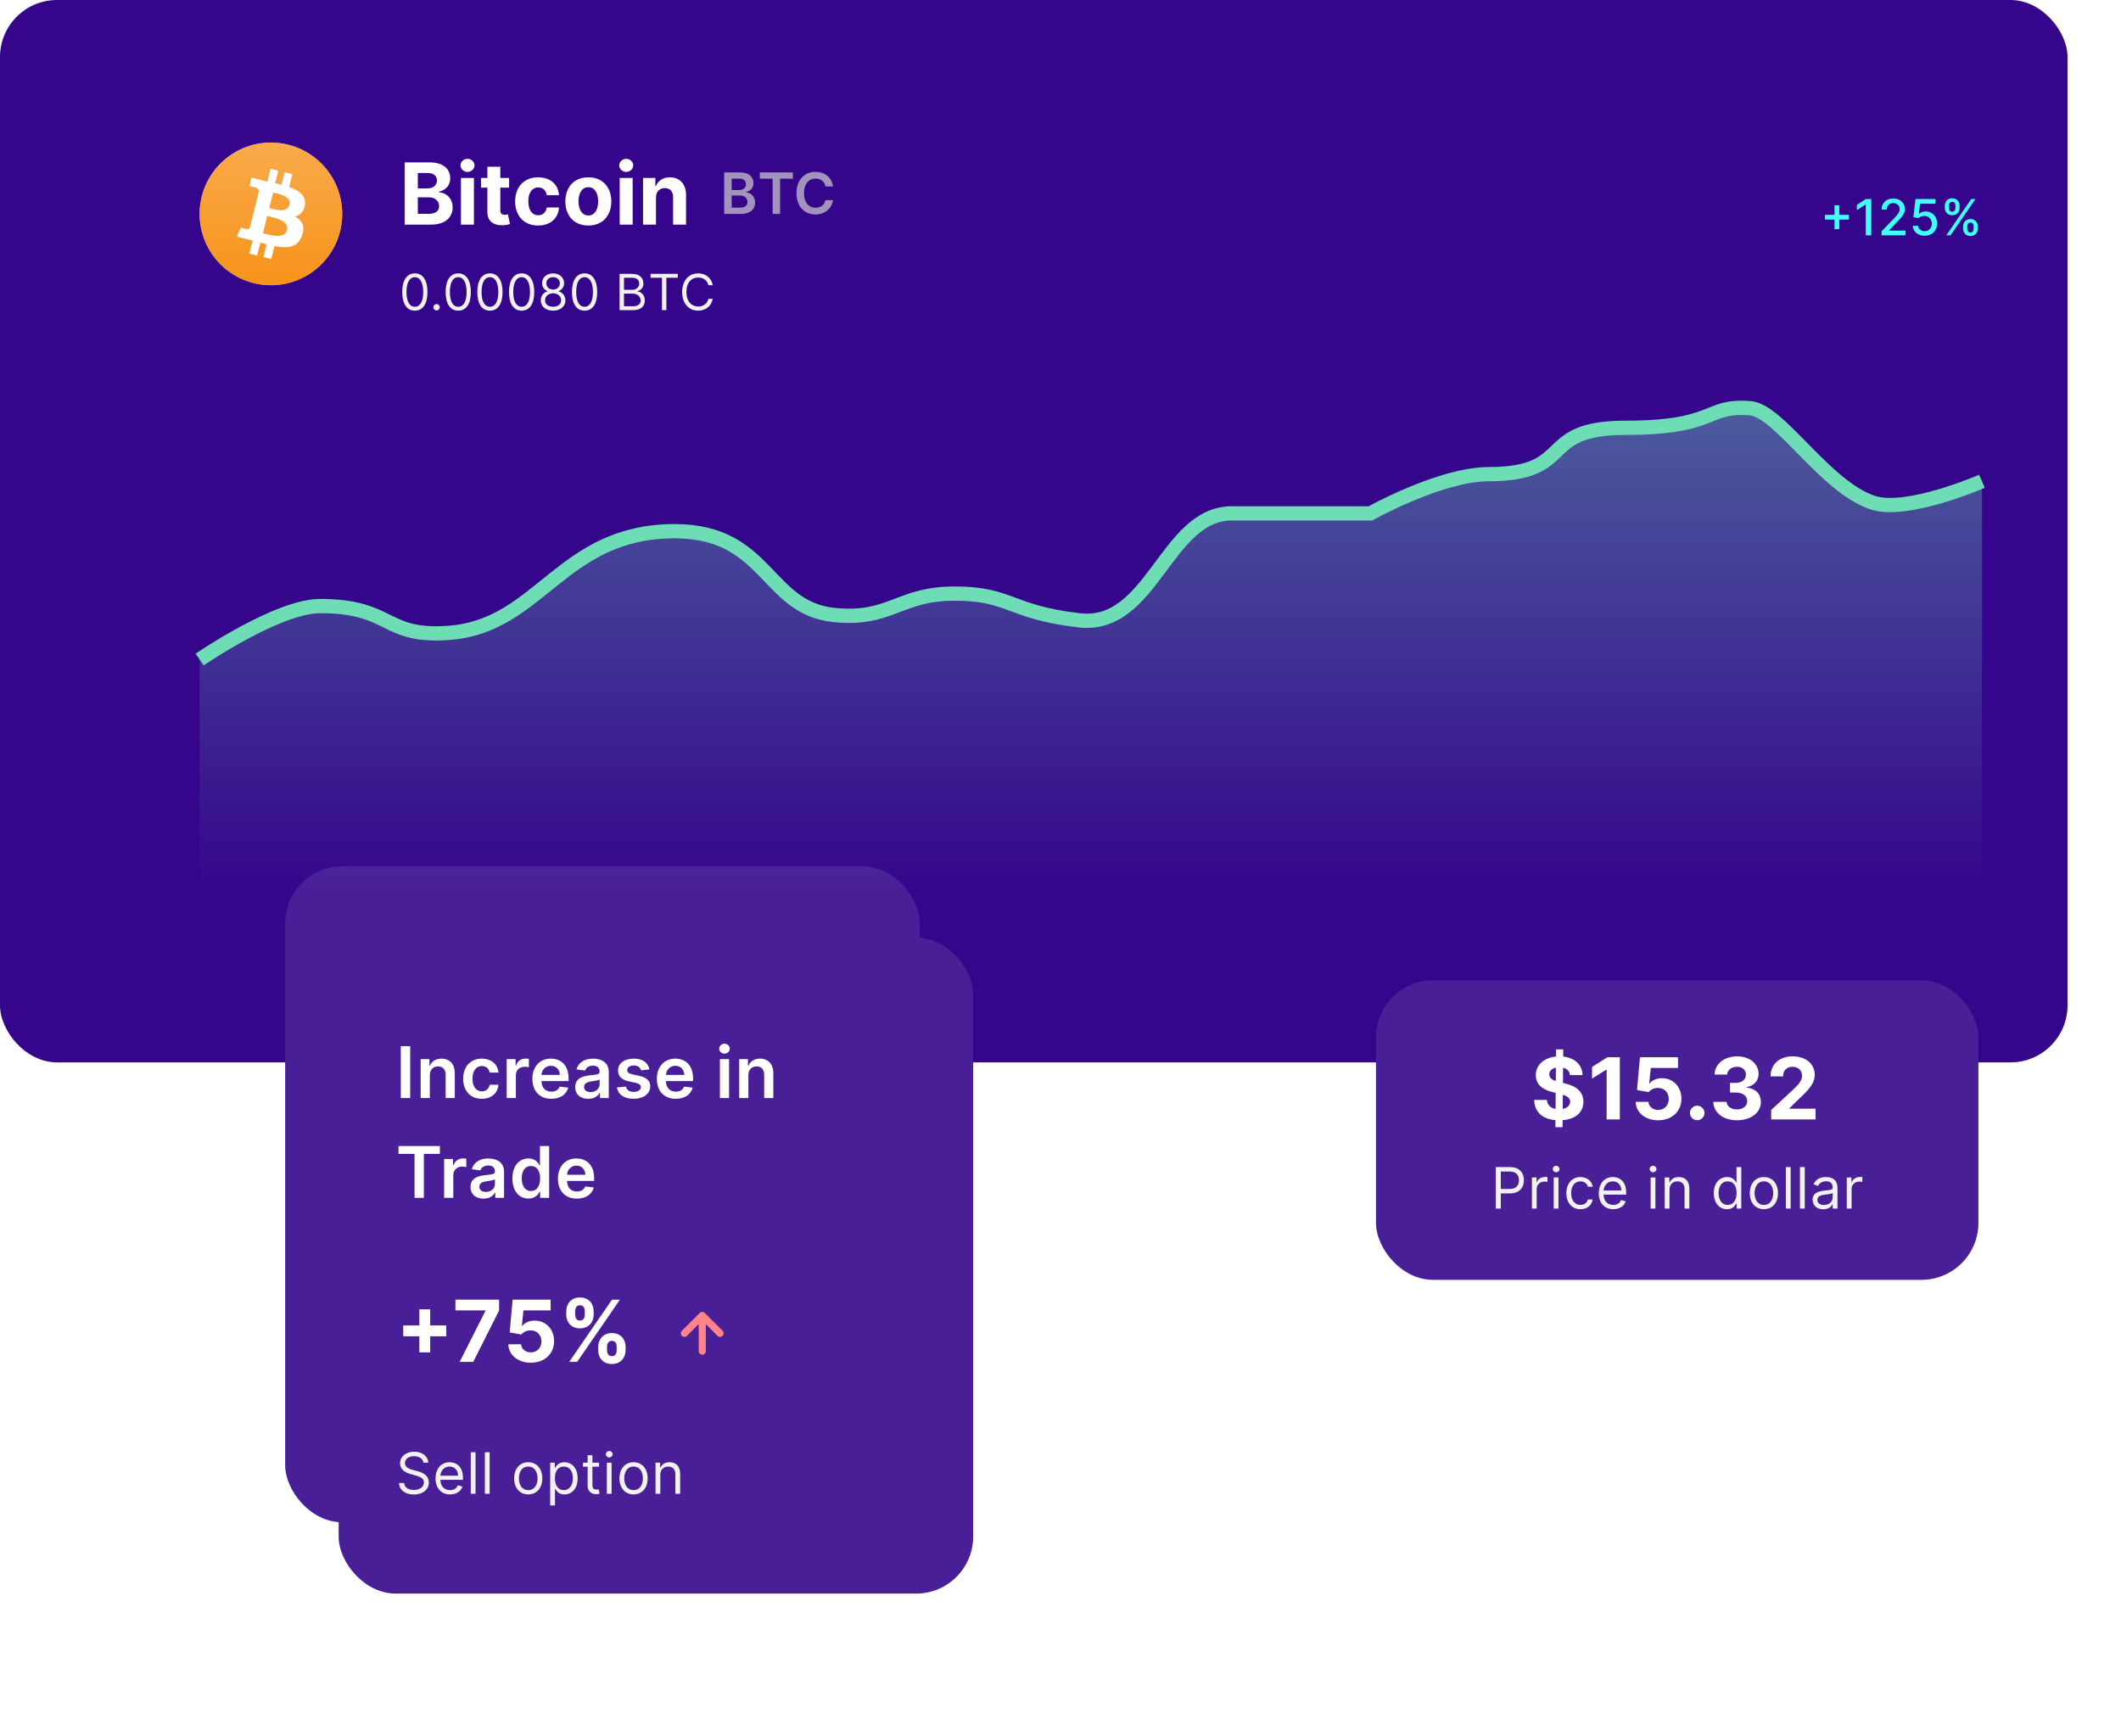 <svg width="595" height="487" viewBox="0 0 595 487" fill="none" xmlns="http://www.w3.org/2000/svg">
<rect width="580" height="298" rx="16" fill="#35068C"/>
<path d="M514.629 64.29H515.967V61.595H518.661V60.258H515.967V57.568H514.629V60.258H511.94V61.595H514.629V64.29ZM524.944 55.818H523.447L520.907 57.479V58.95L523.343 57.359H523.403V66H524.944V55.818ZM527.838 66H534.54V64.683H529.956V64.608L531.979 62.49C533.844 60.606 534.376 59.706 534.376 58.568C534.376 56.932 533.043 55.679 531.124 55.679C529.22 55.679 527.828 56.912 527.828 58.771H529.295C529.29 57.678 529.996 56.962 531.094 56.962C532.129 56.962 532.914 57.598 532.914 58.612C532.914 59.512 532.377 60.158 531.283 61.317L527.838 64.886V66ZM539.925 66.139C541.973 66.139 543.435 64.692 543.43 62.709C543.435 60.74 542.063 59.308 540.208 59.308C539.453 59.308 538.752 59.597 538.354 59.984H538.294L538.617 57.136H542.938V55.818H537.34L536.768 60.949L538.175 61.158C538.558 60.815 539.244 60.581 539.86 60.581C541.068 60.591 541.943 61.496 541.943 62.739C541.943 63.962 541.093 64.847 539.925 64.847C538.94 64.847 538.16 64.22 538.08 63.345H536.589C536.649 64.966 538.055 66.139 539.925 66.139ZM550.7 64.091C550.705 65.239 551.426 66.209 552.773 66.209C554.106 66.209 554.837 65.239 554.837 64.091V63.554C554.837 62.401 554.126 61.436 552.773 61.436C551.446 61.436 550.705 62.406 550.7 63.554V64.091ZM545.58 58.264C545.58 59.413 546.305 60.382 547.653 60.382C548.98 60.382 549.716 59.418 549.711 58.264V57.727C549.716 56.574 549 55.609 547.653 55.609C546.33 55.609 545.58 56.574 545.58 57.727V58.264ZM545.997 66H547.185L554.185 55.818H552.997L545.997 66ZM551.859 63.554C551.864 62.982 552.112 62.43 552.773 62.43C553.46 62.43 553.673 62.982 553.673 63.554V64.091C553.673 64.663 553.44 65.215 552.773 65.215C552.097 65.215 551.864 64.658 551.859 64.091V63.554ZM546.743 57.727C546.743 57.16 546.991 56.604 547.653 56.604C548.339 56.604 548.553 57.156 548.553 57.727V58.264C548.553 58.836 548.319 59.388 547.653 59.388C546.977 59.388 546.743 58.836 546.743 58.264V57.727Z" fill="#42FFFF"/>
<path d="M116.375 87.139C118.622 87.139 119.915 85.235 119.915 81.909C119.915 78.608 118.602 76.679 116.375 76.679C114.148 76.679 112.835 78.608 112.835 81.909C112.835 85.235 114.128 87.139 116.375 87.139ZM116.375 86.046C114.893 86.046 114.028 84.559 114.028 81.909C114.028 79.264 114.903 77.753 116.375 77.753C117.847 77.753 118.722 79.264 118.722 81.909C118.722 84.559 117.857 86.046 116.375 86.046ZM122.464 87.079C122.956 87.079 123.358 86.677 123.358 86.185C123.358 85.692 122.956 85.29 122.464 85.29C121.971 85.29 121.569 85.692 121.569 86.185C121.569 86.677 121.971 87.079 122.464 87.079ZM128.55 87.139C130.797 87.139 132.089 85.235 132.089 81.909C132.089 78.608 130.777 76.679 128.55 76.679C126.322 76.679 125.01 78.608 125.01 81.909C125.01 85.235 126.302 87.139 128.55 87.139ZM128.55 86.046C127.068 86.046 126.203 84.559 126.203 81.909C126.203 79.264 127.078 77.753 128.55 77.753C130.021 77.753 130.896 79.264 130.896 81.909C130.896 84.559 130.031 86.046 128.55 86.046ZM137.44 87.139C139.687 87.139 140.979 85.235 140.979 81.909C140.979 78.608 139.667 76.679 137.44 76.679C135.212 76.679 133.9 78.608 133.9 81.909C133.9 85.235 135.192 87.139 137.44 87.139ZM137.44 86.046C135.958 86.046 135.093 84.559 135.093 81.909C135.093 79.264 135.968 77.753 137.44 77.753C138.911 77.753 139.786 79.264 139.786 81.909C139.786 84.559 138.921 86.046 137.44 86.046ZM146.33 87.139C148.577 87.139 149.869 85.235 149.869 81.909C149.869 78.608 148.557 76.679 146.33 76.679C144.102 76.679 142.79 78.608 142.79 81.909C142.79 85.235 144.082 87.139 146.33 87.139ZM146.33 86.046C144.848 86.046 143.983 84.559 143.983 81.909C143.983 79.264 144.858 77.753 146.33 77.753C147.801 77.753 148.676 79.264 148.676 81.909C148.676 84.559 147.811 86.046 146.33 86.046ZM155.16 87.139C157.193 87.139 158.61 85.951 158.62 84.296C158.61 83.008 157.75 81.914 156.651 81.71V81.651C157.606 81.402 158.232 80.467 158.242 79.383C158.232 77.832 156.93 76.679 155.16 76.679C153.37 76.679 152.068 77.832 152.077 79.383C152.068 80.467 152.694 81.402 153.668 81.651V81.71C152.55 81.914 151.69 83.008 151.7 84.296C151.69 85.951 153.107 87.139 155.16 87.139ZM155.16 86.046C153.763 86.046 152.903 85.329 152.913 84.236C152.903 83.087 153.852 82.267 155.16 82.267C156.448 82.267 157.397 83.087 157.407 84.236C157.397 85.329 156.537 86.046 155.16 86.046ZM155.16 81.213C154.046 81.213 153.261 80.517 153.271 79.463C153.261 78.429 154.016 77.753 155.16 77.753C156.283 77.753 157.039 78.429 157.049 79.463C157.039 80.517 156.254 81.213 155.16 81.213ZM163.986 87.139C166.234 87.139 167.526 85.235 167.526 81.909C167.526 78.608 166.214 76.679 163.986 76.679C161.759 76.679 160.447 78.608 160.447 81.909C160.447 85.235 161.739 87.139 163.986 87.139ZM163.986 86.046C162.505 86.046 161.64 84.559 161.64 81.909C161.64 79.264 162.515 77.753 163.986 77.753C165.458 77.753 166.333 79.264 166.333 81.909C166.333 84.559 165.468 86.046 163.986 86.046ZM173.812 87H177.491C179.897 87 180.891 85.827 180.891 84.296C180.891 82.685 179.778 81.81 178.843 81.75V81.651C179.718 81.412 180.494 80.835 180.494 79.523C180.494 78.031 179.499 76.818 177.372 76.818H173.812V87ZM175.045 85.906V82.367H177.551C178.883 82.367 179.718 83.261 179.718 84.296C179.718 85.19 179.102 85.906 177.491 85.906H175.045ZM175.045 81.293V77.912H177.372C178.724 77.912 179.32 78.628 179.32 79.523C179.32 80.597 178.445 81.293 177.332 81.293H175.045ZM182.501 77.912H185.702V87H186.935V77.912H190.137V76.818H182.501V77.912ZM199.949 80C199.571 77.912 197.901 76.679 195.853 76.679C193.247 76.679 191.358 78.688 191.358 81.909C191.358 85.131 193.247 87.139 195.853 87.139C197.901 87.139 199.571 85.906 199.949 83.818H198.716C198.418 85.23 197.205 85.986 195.853 85.986C194.003 85.986 192.551 84.554 192.551 81.909C192.551 79.264 194.003 77.832 195.853 77.832C197.205 77.832 198.418 78.588 198.716 80H199.949Z" fill="#F2F2F2"/>
<path d="M113.517 63H120.974C124.895 63 126.983 60.955 126.983 58.176C126.983 55.594 125.134 54.034 123.148 53.94V53.77C124.963 53.361 126.301 52.074 126.301 50.02C126.301 47.403 124.358 45.545 120.506 45.545H113.517V63ZM117.207 59.983V55.347H120.301C122.074 55.347 123.173 56.369 123.173 57.81C123.173 59.122 122.278 59.983 120.216 59.983H117.207ZM117.207 52.849V48.528H120.011C121.648 48.528 122.577 49.372 122.577 50.633C122.577 52.014 121.452 52.849 119.943 52.849H117.207ZM129.316 63H132.947V49.909H129.316V63ZM131.14 48.222C132.222 48.222 133.109 47.395 133.109 46.381C133.109 45.375 132.222 44.548 131.14 44.548C130.066 44.548 129.18 45.375 129.18 46.381C129.18 47.395 130.066 48.222 131.14 48.222ZM142.818 49.909H140.355V46.773H136.724V49.909H134.935V52.636H136.724V59.455C136.707 62.02 138.455 63.29 141.088 63.179C142.026 63.145 142.69 62.957 143.057 62.838L142.486 60.136C142.307 60.17 141.923 60.256 141.582 60.256C140.858 60.256 140.355 59.983 140.355 58.977V52.636H142.818V49.909ZM150.957 63.256C154.443 63.256 156.634 61.21 156.804 58.202H153.378C153.165 59.599 152.244 60.383 151 60.383C149.304 60.383 148.205 58.96 148.205 56.455C148.205 53.983 149.312 52.568 151 52.568C152.33 52.568 153.182 53.446 153.378 54.75H156.804C156.651 51.724 154.358 49.739 150.94 49.739C146.969 49.739 144.514 52.492 144.514 56.506C144.514 60.486 146.926 63.256 150.957 63.256ZM165.043 63.256C169.015 63.256 171.487 60.537 171.487 56.506C171.487 52.449 169.015 49.739 165.043 49.739C161.072 49.739 158.6 52.449 158.6 56.506C158.6 60.537 161.072 63.256 165.043 63.256ZM165.06 60.443C163.228 60.443 162.29 58.764 162.29 56.48C162.29 54.196 163.228 52.508 165.06 52.508C166.859 52.508 167.796 54.196 167.796 56.48C167.796 58.764 166.859 60.443 165.06 60.443ZM173.847 63H177.478V49.909H173.847V63ZM175.671 48.222C176.754 48.222 177.64 47.395 177.64 46.381C177.64 45.375 176.754 44.548 175.671 44.548C174.597 44.548 173.711 45.375 173.711 46.381C173.711 47.395 174.597 48.222 175.671 48.222ZM184.017 55.432C184.026 53.744 185.031 52.756 186.497 52.756C187.955 52.756 188.832 53.71 188.824 55.312V63H192.455V54.665C192.455 51.614 190.665 49.739 187.938 49.739C185.994 49.739 184.588 50.693 184 52.219H183.847V49.909H180.386V63H184.017V55.432Z" fill="white"/>
<path opacity="0.7" d="M203.148 60H207.858C210.523 60 211.83 58.642 211.83 56.83C211.83 55.068 210.58 54.034 209.341 53.972V53.858C210.477 53.591 211.375 52.795 211.375 51.381C211.375 49.648 210.125 48.364 207.602 48.364H203.148V60ZM205.256 58.239V54.83H207.58C208.881 54.83 209.688 55.625 209.688 56.665C209.688 57.591 209.051 58.239 207.523 58.239H205.256ZM205.256 53.312V50.102H207.386C208.625 50.102 209.267 50.756 209.267 51.653C209.267 52.676 208.438 53.312 207.341 53.312H205.256ZM213.152 50.131H216.749V60H218.839V50.131H222.436V48.364H213.152V50.131ZM233.686 52.29C233.328 49.705 231.339 48.205 228.76 48.205C225.72 48.205 223.43 50.42 223.43 54.182C223.43 57.938 225.692 60.159 228.76 60.159C231.527 60.159 233.362 58.369 233.686 56.148L231.561 56.136C231.294 57.5 230.18 58.267 228.788 58.267C226.902 58.267 225.55 56.852 225.55 54.182C225.55 51.557 226.891 50.097 228.794 50.097C230.209 50.097 231.317 50.898 231.561 52.29H233.686Z" fill="#CFCFCF"/>
<circle cx="76" cy="60" r="20" fill="#C4C4C4"/>
<g clip-path="url(#clip0)">
<path d="M95.402 64.837C92.73 75.557 81.869 82.073 71.164 79.401C60.444 76.729 53.927 65.868 56.599 55.163C59.272 44.444 70.117 37.927 80.837 40.599C91.542 43.256 98.074 54.117 95.402 64.837Z" fill="url(#paint0_linear)"/>
<path d="M85.522 57.508C85.913 54.852 83.897 53.414 81.116 52.461L82.022 48.852L79.835 48.305L78.96 51.821C78.382 51.68 77.788 51.539 77.194 51.414L78.069 47.883L75.882 47.336L74.991 50.93C74.507 50.821 74.038 50.711 73.585 50.602V50.586L70.553 49.836L69.975 52.18C69.975 52.18 71.6 52.555 71.569 52.571C72.46 52.789 72.616 53.383 72.585 53.852L71.553 57.961C71.616 57.977 71.694 57.992 71.788 58.039C71.71 58.024 71.632 58.008 71.553 57.977L70.116 63.727C70.007 63.992 69.725 64.399 69.116 64.242C69.132 64.274 67.522 63.852 67.522 63.852L66.429 66.367L69.288 67.086C69.819 67.227 70.335 67.352 70.85 67.492L69.944 71.133L72.132 71.68L73.038 68.07C73.632 68.227 74.225 68.383 74.788 68.524L73.897 72.117L76.085 72.664L76.991 69.024C80.741 69.727 83.553 69.445 84.725 66.055C85.678 63.336 84.678 61.758 82.71 60.727C84.163 60.399 85.241 59.446 85.522 57.508ZM80.507 64.539C79.835 67.258 75.241 65.789 73.757 65.414L74.96 60.586C76.444 60.961 81.225 61.696 80.507 64.539ZM81.194 57.461C80.569 59.946 76.757 58.68 75.522 58.367L76.616 53.992C77.85 54.305 81.835 54.883 81.194 57.461Z" fill="white"/>
</g>
<g filter="url(#filter0_b)">
<rect x="80" y="243" width="178" height="184" rx="16" fill="#491F98"/>
</g>
<g filter="url(#filter1_d)">
<rect x="371" y="255" width="169" height="84" rx="16" fill="#491F98"/>
<path d="M421.322 296.182H423.334L423.351 294.213C427.041 293.932 429.18 291.972 429.189 289.014C429.18 286.108 426.99 284.565 423.956 283.884L423.453 283.764L423.487 279.503C424.621 279.767 425.311 280.491 425.413 281.565H428.95C428.907 278.744 426.802 276.724 423.521 276.366L423.538 274.364H421.527L421.51 276.349C418.177 276.673 415.825 278.685 415.842 281.591C415.834 284.165 417.649 285.639 420.598 286.347L421.416 286.551L421.373 291.06C419.984 290.795 419.047 289.943 418.953 288.52H415.382C415.467 291.963 417.726 293.889 421.339 294.205L421.322 296.182ZM423.385 291.06L423.419 287.08C424.74 287.497 425.456 288.034 425.464 289.006C425.456 290.037 424.672 290.804 423.385 291.06ZM421.442 283.244C420.376 282.878 419.609 282.324 419.626 281.344C419.626 280.432 420.274 279.724 421.476 279.477L421.442 283.244ZM439.402 276.545H435.934L431.613 279.281V282.554L435.61 280.048H435.712V294H439.402V276.545ZM450.166 294.239C454.052 294.239 456.694 291.707 456.686 288.179C456.694 284.838 454.359 282.435 451.214 282.435C449.68 282.435 448.359 283.074 447.745 283.935H447.643L448.095 279.562H455.723V276.545H445.052L444.226 285.75L447.507 286.338C448.044 285.614 449.083 285.162 450.115 285.162C451.87 285.17 453.132 286.44 453.132 288.273C453.132 290.088 451.896 291.341 450.166 291.341C448.7 291.341 447.515 290.42 447.43 289.065H443.851C443.919 292.082 446.552 294.239 450.166 294.239ZM461.117 294.222C462.208 294.222 463.154 293.31 463.162 292.176C463.154 291.06 462.208 290.148 461.117 290.148C459.992 290.148 459.063 291.06 459.071 292.176C459.063 293.31 459.992 294.222 461.117 294.222ZM472.262 294.239C476.182 294.239 478.986 292.082 478.978 289.099C478.986 286.926 477.605 285.375 475.04 285.051V284.915C476.992 284.565 478.338 283.185 478.33 281.224C478.338 278.472 475.926 276.307 472.313 276.307C468.733 276.307 466.04 278.403 465.989 281.42H469.526C469.568 280.091 470.787 279.23 472.296 279.23C473.787 279.23 474.784 280.134 474.776 281.446C474.784 282.818 473.617 283.747 471.938 283.747H470.31V286.457H471.938C473.915 286.457 475.151 287.446 475.142 288.852C475.151 290.241 473.958 291.196 472.27 291.196C470.642 291.196 469.424 290.344 469.355 289.065H465.639C465.699 292.116 468.426 294.239 472.262 294.239ZM481.87 294H494.313V290.983H486.984V290.864L489.532 288.366C493.12 285.094 494.083 283.457 494.083 281.472C494.083 278.446 491.612 276.307 487.87 276.307C484.205 276.307 481.691 278.497 481.7 281.923H485.203C485.194 280.253 486.251 279.23 487.845 279.23C489.379 279.23 490.521 280.185 490.521 281.719C490.521 283.108 489.669 284.062 488.083 285.588L481.87 291.341V294Z" fill="white"/>
<path d="M404.609 319H406.018V314.75H408.564C411.274 314.75 412.496 313.102 412.496 311.045C412.496 308.989 411.274 307.364 408.541 307.364H404.609V319ZM406.018 313.5V308.614H408.496C410.388 308.614 411.109 309.648 411.109 311.045C411.109 312.443 410.388 313.5 408.518 313.5H406.018ZM414.744 319H416.085V313.477C416.085 312.295 417.017 311.432 418.289 311.432C418.647 311.432 419.017 311.5 419.107 311.523V310.159C418.954 310.148 418.602 310.136 418.403 310.136C417.357 310.136 416.448 310.727 416.13 311.591H416.039V310.273H414.744V319ZM420.857 319H422.198V310.273H420.857V319ZM421.539 308.818C422.062 308.818 422.493 308.409 422.493 307.909C422.493 307.409 422.062 307 421.539 307C421.016 307 420.584 307.409 420.584 307.909C420.584 308.409 421.016 308.818 421.539 308.818ZM428.359 319.182C430.291 319.182 431.564 318 431.791 316.455H430.45C430.2 317.409 429.405 317.977 428.359 317.977C426.768 317.977 425.746 316.659 425.746 314.636C425.746 312.659 426.791 311.364 428.359 311.364C429.541 311.364 430.246 312.091 430.45 312.886H431.791C431.564 311.25 430.177 310.159 428.337 310.159C425.973 310.159 424.405 312.023 424.405 314.682C424.405 317.295 425.905 319.182 428.359 319.182ZM437.57 319.182C439.343 319.182 440.639 318.295 441.048 316.977L439.752 316.614C439.411 317.523 438.622 317.977 437.57 317.977C435.997 317.977 434.911 316.96 434.849 315.091H441.184V314.523C441.184 311.273 439.252 310.159 437.434 310.159C435.07 310.159 433.502 312.023 433.502 314.705C433.502 317.386 435.048 319.182 437.57 319.182ZM434.849 313.932C434.94 312.574 435.9 311.364 437.434 311.364C438.889 311.364 439.82 312.455 439.82 313.932H434.849ZM448.044 319H449.385V310.273H448.044V319ZM448.726 308.818C449.248 308.818 449.68 308.409 449.68 307.909C449.68 307.409 449.248 307 448.726 307C448.203 307 447.771 307.409 447.771 307.909C447.771 308.409 448.203 308.818 448.726 308.818ZM453.342 313.75C453.342 312.227 454.285 311.364 455.569 311.364C456.813 311.364 457.569 312.176 457.569 313.545V319H458.91V313.455C458.91 311.227 457.722 310.159 455.955 310.159C454.637 310.159 453.819 310.75 453.41 311.636H453.296V310.273H452.001V319H453.342V313.75ZM469.476 319.182C471.157 319.182 471.726 318.136 472.021 317.659H472.18V319H473.476V307.364H472.135V311.659H472.021C471.726 311.205 471.203 310.159 469.498 310.159C467.294 310.159 465.771 311.909 465.771 314.659C465.771 317.432 467.294 319.182 469.476 319.182ZM469.657 317.977C467.976 317.977 467.112 316.5 467.112 314.636C467.112 312.795 467.953 311.364 469.657 311.364C471.294 311.364 472.157 312.682 472.157 314.636C472.157 316.614 471.271 317.977 469.657 317.977ZM479.823 319.182C482.187 319.182 483.778 317.386 483.778 314.682C483.778 311.955 482.187 310.159 479.823 310.159C477.459 310.159 475.868 311.955 475.868 314.682C475.868 317.386 477.459 319.182 479.823 319.182ZM479.823 317.977C478.028 317.977 477.209 316.432 477.209 314.682C477.209 312.932 478.028 311.364 479.823 311.364C481.618 311.364 482.437 312.932 482.437 314.682C482.437 316.432 481.618 317.977 479.823 317.977ZM487.325 307.364H485.984V319H487.325V307.364ZM491.282 307.364H489.941V319H491.282V307.364ZM496.466 319.205C497.989 319.205 498.785 318.386 499.057 317.818H499.125V319H500.466V313.25C500.466 310.477 498.353 310.159 497.239 310.159C495.921 310.159 494.421 310.614 493.739 312.205L495.012 312.659C495.307 312.023 496.006 311.341 497.285 311.341C498.518 311.341 499.125 311.994 499.125 313.114V313.159C499.125 313.807 498.466 313.75 496.875 313.955C495.256 314.165 493.489 314.523 493.489 316.523C493.489 318.227 494.807 319.205 496.466 319.205ZM496.671 318C495.603 318 494.83 317.523 494.83 316.591C494.83 315.568 495.762 315.25 496.807 315.114C497.375 315.045 498.898 314.886 499.125 314.614V315.841C499.125 316.932 498.262 318 496.671 318ZM503.074 319H504.415V313.477C504.415 312.295 505.347 311.432 506.619 311.432C506.977 311.432 507.347 311.5 507.437 311.523V310.159C507.284 310.148 506.932 310.136 506.733 310.136C505.687 310.136 504.778 310.727 504.46 311.591H504.369V310.273H503.074V319Z" fill="#F2F2F2"/>
</g>
<g filter="url(#filter2_d)">
<rect x="80" y="243" width="178" height="184" rx="16" fill="#491F98"/>
<path d="M102.631 359.341H105.682V354.832H110.19V351.781H105.682V347.273H102.631V351.781H98.122V354.832H102.631V359.341ZM113.954 362H117.764L125.008 347.605V344.545H112.761V347.562H121.19V347.682L113.954 362ZM133.918 362.239C137.805 362.239 140.447 359.707 140.438 356.179C140.447 352.838 138.111 350.435 134.967 350.435C133.432 350.435 132.111 351.074 131.498 351.935H131.395L131.847 347.562H139.475V344.545H128.805L127.978 353.75L131.259 354.338C131.796 353.614 132.836 353.162 133.867 353.162C135.623 353.17 136.884 354.44 136.884 356.273C136.884 358.088 135.648 359.341 133.918 359.341C132.452 359.341 131.268 358.42 131.182 357.065H127.603C127.671 360.082 130.305 362.239 133.918 362.239ZM152.806 358.727C152.814 360.824 154.153 362.605 156.65 362.605C159.121 362.605 160.502 360.824 160.493 358.727V357.807C160.502 355.693 159.155 353.929 156.65 353.929C154.187 353.929 152.814 355.71 152.806 357.807V358.727ZM143.849 348.739C143.857 350.835 145.195 352.599 147.684 352.599C150.164 352.599 151.545 350.852 151.536 348.739V347.818C151.545 345.705 150.198 343.94 147.684 343.94C145.246 343.94 143.857 345.705 143.849 347.818V348.739ZM144.684 362H146.908L158.908 344.545H156.684L144.684 362ZM155.286 357.807C155.295 356.972 155.627 356.111 156.65 356.111C157.724 356.111 158.005 356.972 157.996 357.807V358.727C158.005 359.562 157.689 360.406 156.65 360.406C155.61 360.406 155.295 359.537 155.286 358.727V357.807ZM146.346 347.818C146.354 347.009 146.67 346.122 147.684 346.122C148.758 346.122 149.047 346.983 149.039 347.818V348.739C149.047 349.574 148.724 350.418 147.684 350.418C146.678 350.418 146.354 349.574 146.346 348.739V347.818Z" fill="white"/>
<path d="M187.71 353.29L182.71 348.29C182.615 348.199 182.503 348.127 182.38 348.08C182.137 347.98 181.864 347.98 181.62 348.08C181.498 348.127 181.385 348.199 181.29 348.29L176.29 353.29C176.197 353.383 176.123 353.494 176.073 353.616C176.022 353.737 175.996 353.868 175.996 354C175.996 354.266 176.102 354.522 176.29 354.71C176.479 354.898 176.734 355.004 177 355.004C177.267 355.004 177.522 354.898 177.71 354.71L181 351.41V359C181 359.265 181.106 359.519 181.293 359.707C181.481 359.894 181.735 360 182 360C182.266 360 182.52 359.894 182.707 359.707C182.895 359.519 183 359.265 183 359V351.41L186.29 354.71C186.383 354.804 186.494 354.878 186.616 354.929C186.738 354.979 186.868 355.006 187 355.006C187.132 355.006 187.263 354.979 187.385 354.929C187.507 354.878 187.617 354.804 187.71 354.71C187.804 354.617 187.878 354.506 187.929 354.384C187.98 354.263 188.006 354.132 188.006 354C188.006 353.868 187.98 353.737 187.929 353.615C187.878 353.493 187.804 353.383 187.71 353.29Z" fill="#FD8589"/>
<path d="M103.773 390.273H105.136C105.074 388.517 103.455 387.205 101.205 387.205C98.977 387.205 97.227 388.5 97.227 390.455C97.227 392.023 98.364 392.955 100.182 393.477L101.614 393.886C102.841 394.227 103.932 394.659 103.932 395.818C103.932 397.091 102.705 397.932 101.091 397.932C99.704 397.932 98.477 397.318 98.364 396H96.909C97.046 397.909 98.591 399.205 101.091 399.205C103.773 399.205 105.295 397.727 105.295 395.841C105.295 393.659 103.227 392.955 102.023 392.636L100.841 392.318C99.977 392.091 98.591 391.636 98.591 390.386C98.591 389.273 99.614 388.455 101.159 388.455C102.568 388.455 103.636 389.125 103.773 390.273ZM111.249 399.182C113.022 399.182 114.318 398.295 114.727 396.977L113.431 396.614C113.09 397.523 112.301 397.977 111.249 397.977C109.676 397.977 108.59 396.96 108.528 395.091H114.863V394.523C114.863 391.273 112.931 390.159 111.113 390.159C108.749 390.159 107.181 392.023 107.181 394.705C107.181 397.386 108.727 399.182 111.249 399.182ZM108.528 393.932C108.619 392.574 109.579 391.364 111.113 391.364C112.568 391.364 113.499 392.455 113.499 393.932H108.528ZM118.404 387.364H117.063V399H118.404V387.364ZM122.361 387.364H121.02V399H122.361V387.364ZM133.182 399.182C135.546 399.182 137.137 397.386 137.137 394.682C137.137 391.955 135.546 390.159 133.182 390.159C130.818 390.159 129.228 391.955 129.228 394.682C129.228 397.386 130.818 399.182 133.182 399.182ZM133.182 397.977C131.387 397.977 130.568 396.432 130.568 394.682C130.568 392.932 131.387 391.364 133.182 391.364C134.978 391.364 135.796 392.932 135.796 394.682C135.796 396.432 134.978 397.977 133.182 397.977ZM139.344 402.273H140.684V397.659H140.798C141.094 398.136 141.662 399.182 143.344 399.182C145.525 399.182 147.048 397.432 147.048 394.659C147.048 391.909 145.525 390.159 143.321 390.159C141.616 390.159 141.094 391.205 140.798 391.659H140.639V390.273H139.344V402.273ZM140.662 394.636C140.662 392.682 141.525 391.364 143.162 391.364C144.866 391.364 145.707 392.795 145.707 394.636C145.707 396.5 144.844 397.977 143.162 397.977C141.548 397.977 140.662 396.614 140.662 394.636ZM153.049 390.273H151.185V388.182H149.844V390.273H148.526V391.409H149.844V396.864C149.844 398.386 151.072 399.114 152.208 399.114C152.708 399.114 153.026 399.023 153.208 398.955L152.935 397.75C152.822 397.773 152.64 397.818 152.344 397.818C151.754 397.818 151.185 397.636 151.185 396.5V391.409H153.049V390.273ZM155.226 399H156.567V390.273H155.226V399ZM155.908 388.818C156.431 388.818 156.862 388.409 156.862 387.909C156.862 387.409 156.431 387 155.908 387C155.385 387 154.953 387.409 154.953 387.909C154.953 388.409 155.385 388.818 155.908 388.818ZM162.728 399.182C165.092 399.182 166.683 397.386 166.683 394.682C166.683 391.955 165.092 390.159 162.728 390.159C160.365 390.159 158.774 391.955 158.774 394.682C158.774 397.386 160.365 399.182 162.728 399.182ZM162.728 397.977C160.933 397.977 160.115 396.432 160.115 394.682C160.115 392.932 160.933 391.364 162.728 391.364C164.524 391.364 165.342 392.932 165.342 394.682C165.342 396.432 164.524 397.977 162.728 397.977ZM170.231 393.75C170.231 392.227 171.174 391.364 172.458 391.364C173.702 391.364 174.458 392.176 174.458 393.545V399H175.799V393.455C175.799 391.227 174.611 390.159 172.844 390.159C171.526 390.159 170.708 390.75 170.299 391.636H170.185V390.273H168.89V399H170.231V393.75Z" fill="#F2F2F2"/>
<path d="M100.07 273.455H97.435V288H100.07V273.455ZM105.58 281.608C105.58 280.031 106.532 279.122 107.889 279.122C109.217 279.122 110.012 279.996 110.012 281.452V288H112.583V281.054C112.59 278.44 111.099 276.949 108.847 276.949C107.214 276.949 106.092 277.73 105.595 278.945H105.467V277.091H103.009V288H105.58V281.608ZM120.155 288.213C122.897 288.213 124.644 286.587 124.829 284.271H122.371C122.151 285.443 121.306 286.118 120.177 286.118C118.572 286.118 117.535 284.776 117.535 282.545C117.535 280.344 118.593 279.023 120.177 279.023C121.412 279.023 122.172 279.818 122.371 280.869H124.829C124.651 278.504 122.804 276.949 120.141 276.949C116.945 276.949 114.928 279.257 114.928 282.588C114.928 285.891 116.895 288.213 120.155 288.213ZM127.14 288H129.711V281.587C129.711 280.202 130.755 279.222 132.168 279.222C132.601 279.222 133.141 279.3 133.361 279.371V277.006C133.127 276.963 132.722 276.935 132.438 276.935C131.188 276.935 130.144 277.645 129.746 278.909H129.633V277.091H127.14V288ZM139.65 288.213C142.192 288.213 143.94 286.97 144.394 285.074L141.994 284.804C141.646 285.727 140.793 286.21 139.685 286.21C138.023 286.21 136.923 285.116 136.901 283.249H144.501V282.46C144.501 278.632 142.2 276.949 139.515 276.949C136.39 276.949 134.351 279.243 134.351 282.609C134.351 286.033 136.361 288.213 139.65 288.213ZM136.908 281.516C136.986 280.124 138.016 278.952 139.55 278.952C141.028 278.952 142.022 280.031 142.036 281.516H136.908ZM150.015 288.22C151.727 288.22 152.749 287.418 153.218 286.501H153.303V288H155.775V280.699C155.775 277.815 153.424 276.949 151.343 276.949C149.049 276.949 147.288 277.972 146.719 279.96L149.12 280.301C149.376 279.555 150.1 278.916 151.357 278.916C152.55 278.916 153.204 279.527 153.204 280.599V280.642C153.204 281.381 152.43 281.416 150.505 281.622C148.388 281.849 146.364 282.482 146.364 284.939C146.364 287.084 147.934 288.22 150.015 288.22ZM150.683 286.331C149.61 286.331 148.843 285.841 148.843 284.896C148.843 283.909 149.702 283.497 150.853 283.334C151.528 283.241 152.877 283.071 153.211 282.801V284.087C153.211 285.301 152.231 286.331 150.683 286.331ZM167.182 279.974C166.827 278.128 165.35 276.949 162.793 276.949C160.165 276.949 158.375 278.241 158.383 280.259C158.375 281.849 159.356 282.901 161.451 283.334L163.312 283.724C164.313 283.945 164.782 284.349 164.782 284.967C164.782 285.713 163.972 286.274 162.75 286.274C161.571 286.274 160.804 285.763 160.584 284.783L158.077 285.024C158.397 287.027 160.08 288.213 162.758 288.213C165.485 288.213 167.41 286.8 167.417 284.733C167.41 283.178 166.408 282.226 164.348 281.778L162.488 281.381C161.38 281.132 160.939 280.749 160.946 280.116C160.939 279.378 161.756 278.866 162.829 278.866C164.015 278.866 164.64 279.513 164.838 280.23L167.182 279.974ZM174.566 288.213C177.109 288.213 178.856 286.97 179.311 285.074L176.91 284.804C176.562 285.727 175.71 286.21 174.602 286.21C172.94 286.21 171.839 285.116 171.818 283.249H179.417V282.46C179.417 278.632 177.116 276.949 174.431 276.949C171.306 276.949 169.268 279.243 169.268 282.609C169.268 286.033 171.278 288.213 174.566 288.213ZM171.825 281.516C171.903 280.124 172.933 278.952 174.467 278.952C175.944 278.952 176.938 280.031 176.953 281.516H171.825ZM186.953 288H189.524V277.091H186.953V288ZM188.246 275.543C189.062 275.543 189.73 274.918 189.73 274.151C189.73 273.376 189.062 272.751 188.246 272.751C187.422 272.751 186.754 273.376 186.754 274.151C186.754 274.918 187.422 275.543 188.246 275.543ZM194.939 281.608C194.939 280.031 195.891 279.122 197.247 279.122C198.575 279.122 199.371 279.996 199.371 281.452V288H201.942V281.054C201.949 278.44 200.457 276.949 198.206 276.949C196.572 276.949 195.45 277.73 194.953 278.945H194.825V277.091H192.368V288H194.939V281.608ZM96.796 303.663H101.291V316H103.905V303.663H108.401V301.455H96.796V303.663ZM109.591 316H112.162V309.587C112.162 308.202 113.206 307.222 114.62 307.222C115.053 307.222 115.593 307.3 115.813 307.371V305.006C115.579 304.963 115.174 304.935 114.89 304.935C113.64 304.935 112.596 305.645 112.198 306.909H112.084V305.091H109.591V316ZM120.645 316.22C122.357 316.22 123.38 315.418 123.849 314.501H123.934V316H126.405V308.699C126.405 305.815 124.054 304.949 121.974 304.949C119.679 304.949 117.918 305.972 117.35 307.96L119.75 308.301C120.006 307.555 120.731 306.916 121.988 306.916C123.181 306.916 123.834 307.527 123.834 308.599V308.642C123.834 309.381 123.06 309.416 121.135 309.622C119.019 309.849 116.995 310.482 116.995 312.939C116.995 315.084 118.564 316.22 120.645 316.22ZM121.313 314.331C120.241 314.331 119.474 313.841 119.474 312.896C119.474 311.909 120.333 311.497 121.483 311.334C122.158 311.241 123.508 311.071 123.841 310.801V312.087C123.841 313.301 122.861 314.331 121.313 314.331ZM133.239 316.192C135.114 316.192 135.959 315.077 136.364 314.281H136.52V316H139.049V301.455H136.47V306.895H136.364C135.973 306.107 135.171 304.949 133.246 304.949C130.725 304.949 128.743 306.923 128.743 310.56C128.743 314.153 130.668 316.192 133.239 316.192ZM133.956 314.082C132.259 314.082 131.364 312.591 131.364 310.545C131.364 308.514 132.245 307.058 133.956 307.058C135.611 307.058 136.52 308.429 136.52 310.545C136.52 312.662 135.597 314.082 133.956 314.082ZM146.818 316.213C149.36 316.213 151.108 314.97 151.562 313.074L149.162 312.804C148.813 313.727 147.961 314.21 146.853 314.21C145.191 314.21 144.09 313.116 144.069 311.249H151.669V310.46C151.669 306.632 149.367 304.949 146.683 304.949C143.558 304.949 141.519 307.243 141.519 310.609C141.519 314.033 143.529 316.213 146.818 316.213ZM144.076 309.516C144.154 308.124 145.184 306.952 146.718 306.952C148.196 306.952 149.19 308.031 149.204 309.516H144.076Z" fill="white"/>
</g>
<path d="M89.801 169.562C77.884 169.562 56 184.55 56 184.55V250H556V134.589C556 134.589 534.954 143.744 525.388 140.584C511.902 136.13 499.24 114.754 490.949 114.105C478.194 113.105 482.02 119.6 455.872 119.6C431 119.6 442.185 132.59 417.607 132.59C404.15 132.59 384.444 143.585 384.444 143.585H345.541C327.046 143.585 323.276 175.903 302.811 173.562C282.976 171.292 283.679 166.065 267.735 166.065C252.14 166.065 249.738 173.711 233.934 172.06C214.801 170.062 215.439 148.578 189.291 148.578C157.403 148.578 151.663 175.058 126.153 177.056C107.424 178.523 110.37 169.562 89.801 169.562Z" fill="url(#paint1_linear)"/>
<path d="M56 185C56 185 77.884 170 89.801 170C110.37 170 107.424 178.969 126.153 177.5C151.663 175.5 157.403 149 189.291 149C215.439 149 214.801 170.5 233.934 172.5C249.738 174.152 252.14 166.5 267.735 166.5C283.679 166.5 282.976 171.732 302.811 174.003C323.276 176.346 327.046 144.003 345.541 144.003C361.139 144.003 384.444 144.003 384.444 144.003C384.444 144.003 404.15 133 417.607 133C442.185 133 431 120 455.872 120C482.02 120 478.194 113.5 490.949 114.5C499.24 115.15 511.902 136.543 525.388 141C534.954 144.162 556 135 556 135" stroke="#6EDCB5" stroke-width="4"/>
<defs>
<filter id="filter0_b" x="-170" y="-7" width="678" height="684" filterUnits="userSpaceOnUse" color-interpolation-filters="sRGB">
<feFlood flood-opacity="0" result="BackgroundImageFix"/>
<feGaussianBlur in="BackgroundImage" stdDeviation="125"/>
<feComposite in2="SourceAlpha" operator="in" result="effect1_backgroundBlur"/>
<feBlend mode="normal" in="SourceGraphic" in2="effect1_backgroundBlur" result="shape"/>
</filter>
<filter id="filter1_d" x="346" y="235" width="249" height="164" filterUnits="userSpaceOnUse" color-interpolation-filters="sRGB">
<feFlood flood-opacity="0" result="BackgroundImageFix"/>
<feColorMatrix in="SourceAlpha" type="matrix" values="0 0 0 0 0 0 0 0 0 0 0 0 0 0 0 0 0 0 127 0" result="hardAlpha"/>
<feOffset dx="15" dy="20"/>
<feGaussianBlur stdDeviation="20"/>
<feColorMatrix type="matrix" values="0 0 0 0 0.455 0 0 0 0 0.459 0 0 0 0 0.855 0 0 0 0.15 0"/>
<feBlend mode="normal" in2="BackgroundImageFix" result="effect1_dropShadow"/>
<feBlend mode="normal" in="SourceGraphic" in2="effect1_dropShadow" result="shape"/>
</filter>
<filter id="filter2_d" x="55" y="223" width="258" height="264" filterUnits="userSpaceOnUse" color-interpolation-filters="sRGB">
<feFlood flood-opacity="0" result="BackgroundImageFix"/>
<feColorMatrix in="SourceAlpha" type="matrix" values="0 0 0 0 0 0 0 0 0 0 0 0 0 0 0 0 0 0 127 0" result="hardAlpha"/>
<feOffset dx="15" dy="20"/>
<feGaussianBlur stdDeviation="20"/>
<feColorMatrix type="matrix" values="0 0 0 0 0.455 0 0 0 0 0.459 0 0 0 0 0.855 0 0 0 0.15 0"/>
<feBlend mode="normal" in2="BackgroundImageFix" result="effect1_dropShadow"/>
<feBlend mode="normal" in="SourceGraphic" in2="effect1_dropShadow" result="shape"/>
</filter>
<linearGradient id="paint0_linear" x1="75.989" y1="39.99" x2="75.989" y2="79.996" gradientUnits="userSpaceOnUse">
<stop stop-color="#F9AA4B"/>
<stop offset="1" stop-color="#F7931A"/>
</linearGradient>
<linearGradient id="paint1_linear" x1="306" y1="114" x2="306" y2="250" gradientUnits="userSpaceOnUse">
<stop stop-color="#6EDCB5" stop-opacity="0.4"/>
<stop offset="1" stop-color="#6EDCB5" stop-opacity="0"/>
</linearGradient>
<clipPath id="clip0">
<rect width="40" height="40" fill="white" transform="translate(56 40)"/>
</clipPath>
</defs>
</svg>

